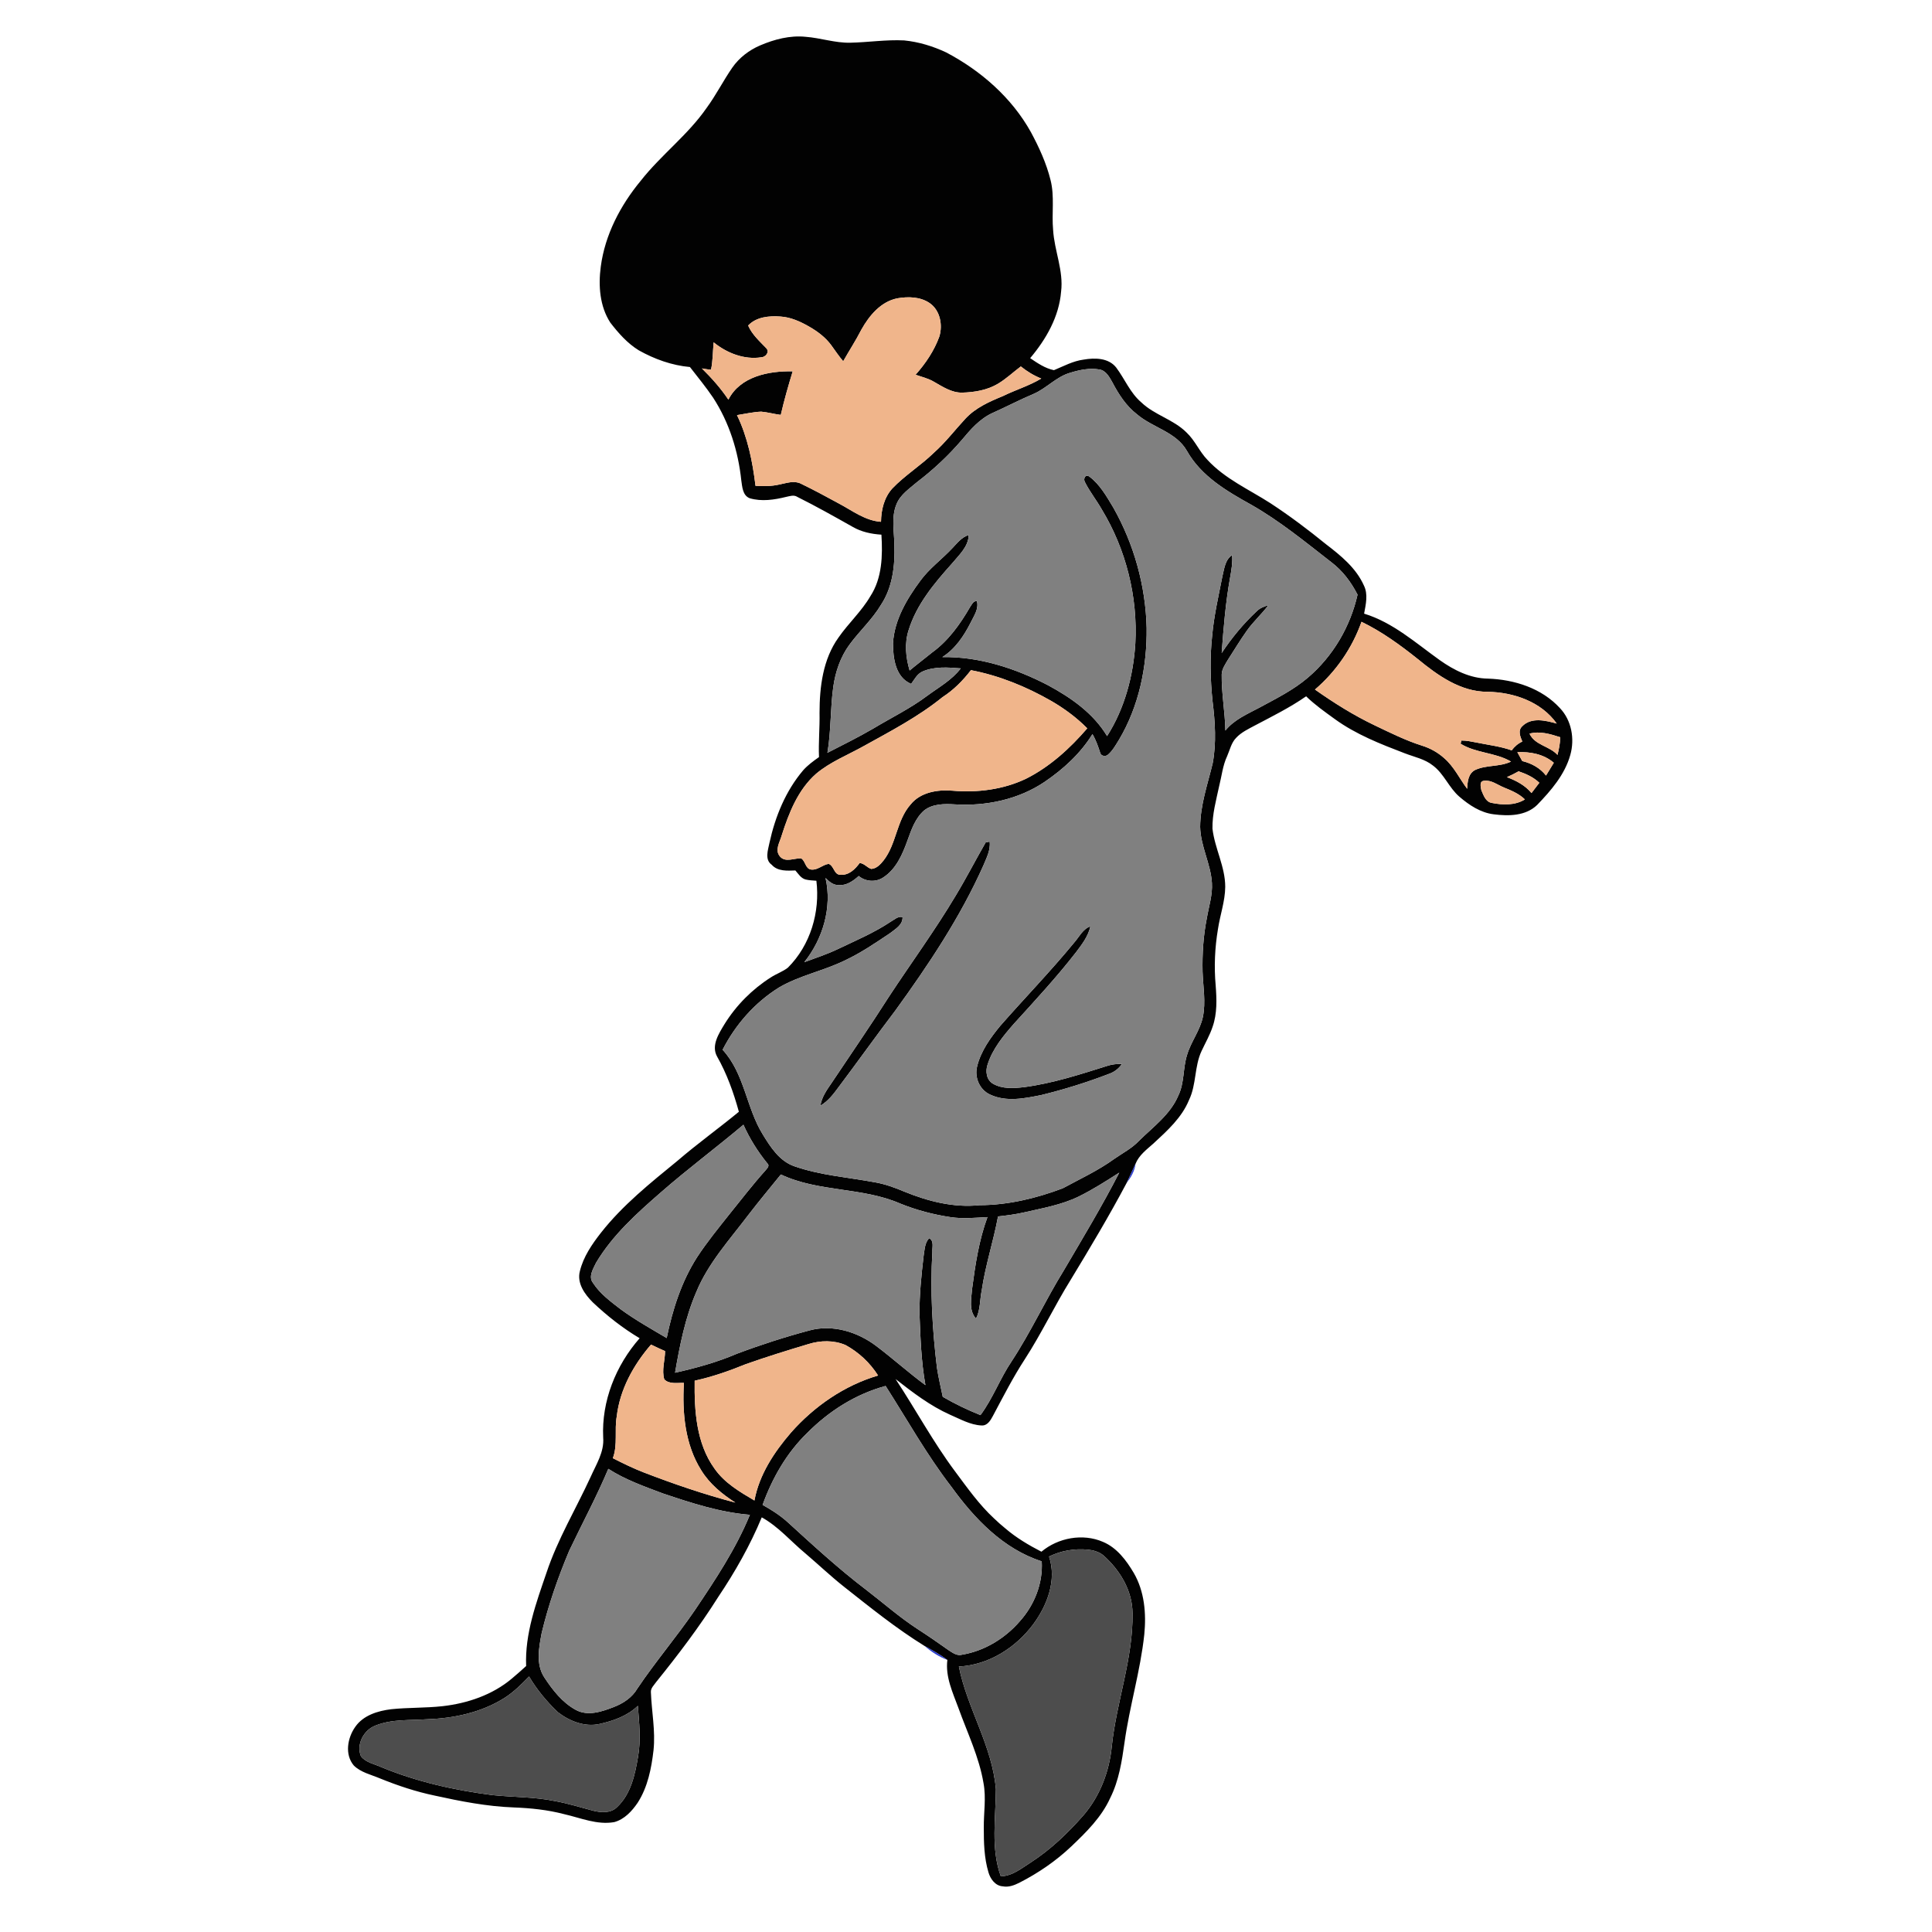 <?xml version="1.0" encoding="UTF-8" ?>
<!DOCTYPE svg PUBLIC "-//W3C//DTD SVG 1.1//EN" "http://www.w3.org/Graphics/SVG/1.1/DTD/svg11.dtd">
<svg width="1000pt" height="1000pt" viewBox="0 0 1000 1000" version="1.1" xmlns="http://www.w3.org/2000/svg">
    <g id="#020202ff">
        <path fill="#020202" opacity="1.00"
            d=" M 393.43 23.51 C 400.82 20.35 408.90 18.22 416.99 19.05 C 424.74 19.63 432.23 22.28 440.06 22.11 C 449.39 21.92 458.68 20.44 468.02 20.92 C 475.56 21.67 482.93 23.93 489.78 27.15 C 507.72 36.61 523.67 50.55 533.60 68.40 C 537.83 76.27 541.61 84.49 543.76 93.20 C 545.93 101.66 544.29 110.45 545.09 119.04 C 545.73 129.79 550.57 140.06 549.22 150.96 C 548.16 163.93 541.46 175.61 533.21 185.38 C 536.99 187.95 540.99 190.68 545.52 191.60 C 550.55 189.53 555.42 186.83 560.90 186.13 C 566.67 185.12 573.76 185.20 577.73 190.22 C 582.17 196.13 584.95 203.33 590.70 208.23 C 597.56 214.85 607.41 217.09 614.14 223.86 C 618.53 227.96 620.79 233.72 624.96 238.01 C 634.03 247.86 646.51 253.34 657.60 260.48 C 667.57 267.00 677.10 274.19 686.34 281.70 C 694.02 287.58 701.89 293.97 705.94 303.03 C 708.23 307.61 706.93 312.85 706.06 317.62 C 720.99 322.17 732.80 332.83 745.26 341.72 C 752.56 346.89 761.00 351.15 770.14 351.25 C 783.81 351.70 797.99 356.21 807.43 366.53 C 813.47 372.88 815.14 382.46 812.79 390.75 C 809.94 400.97 802.80 409.18 795.60 416.66 C 789.68 422.40 780.79 422.47 773.12 421.48 C 766.36 420.65 760.49 416.76 755.43 412.42 C 749.99 407.78 747.48 400.59 741.73 396.27 C 737.49 392.86 732.04 391.82 727.09 389.90 C 714.55 385.10 701.85 380.14 690.91 372.20 C 685.79 368.49 680.59 364.83 676.04 360.41 C 667.69 366.22 658.55 370.75 649.58 375.48 C 646.15 377.33 642.49 379.01 639.81 381.92 C 637.29 384.49 636.59 388.16 635.17 391.36 C 632.86 396.27 632.35 401.74 631.02 406.95 C 629.48 414.18 627.42 421.45 627.57 428.90 C 628.75 439.16 634.18 448.57 634.18 459.04 C 634.11 466.47 631.51 473.56 630.42 480.86 C 628.79 490.49 628.36 500.34 629.23 510.07 C 629.78 517.20 630.05 524.61 627.64 531.46 C 626.19 535.83 623.87 539.81 621.94 543.97 C 618.16 552.00 619.31 561.37 615.43 569.37 C 611.67 578.56 604.11 585.30 596.99 591.90 C 593.53 594.98 589.57 597.88 587.77 602.32 C 586.16 605.65 584.74 609.08 583.09 612.39 C 574.08 629.39 564.20 645.90 554.23 662.35 C 545.86 675.79 539.11 690.17 530.49 703.46 C 524.32 712.93 519.20 723.01 513.88 732.97 C 512.66 735.26 511.02 738.04 508.01 737.82 C 502.19 737.53 496.98 734.50 491.73 732.25 C 481.40 727.63 472.40 720.71 463.54 713.79 C 473.98 729.60 482.97 746.36 494.32 761.57 C 500.64 770.04 506.77 778.78 514.58 785.99 C 516.45 787.79 518.40 789.52 520.43 791.16 C 526.06 795.98 532.46 799.77 539.04 803.16 C 547.66 795.93 560.48 793.54 570.90 798.07 C 578.11 801.10 582.98 807.63 586.84 814.16 C 592.40 823.72 593.36 835.21 592.28 846.02 C 590.27 864.89 584.64 883.14 582.05 901.92 C 580.67 911.71 579.13 921.71 574.64 930.64 C 570.17 940.53 562.32 948.26 554.58 955.63 C 546.58 963.23 537.39 969.51 527.57 974.52 C 524.94 975.84 522.00 976.95 519.02 976.36 C 515.15 976.11 512.60 972.52 511.62 969.10 C 509.38 961.62 509.19 953.71 509.21 945.97 C 509.13 938.31 510.50 930.59 509.07 922.99 C 506.80 909.39 500.69 896.88 496.06 884.00 C 493.13 876.04 489.25 867.90 490.36 859.18 C 486.64 856.39 482.57 854.14 478.51 851.92 C 463.79 842.83 450.33 831.92 436.77 821.23 C 429.93 815.80 423.60 809.79 416.96 804.13 C 409.40 797.88 402.97 790.18 394.28 785.38 C 388.26 799.89 380.48 813.59 371.73 826.62 C 362.04 842.00 351.04 856.48 339.63 870.62 C 338.54 872.22 336.76 873.74 336.90 875.85 C 337.27 885.88 339.33 895.88 338.26 905.94 C 337.17 915.34 335.26 925.00 330.07 933.08 C 327.11 937.44 323.20 941.69 317.95 943.12 C 309.04 944.70 300.51 940.92 291.99 939.00 C 283.48 936.76 274.69 935.86 265.92 935.53 C 252.09 935.02 238.45 932.36 224.97 929.39 C 215.26 927.36 205.83 924.23 196.65 920.49 C 192.05 918.54 186.79 917.43 183.13 913.82 C 178.33 908.15 179.84 899.54 183.85 893.86 C 188.00 887.83 195.53 885.55 202.46 884.69 C 211.29 883.77 220.19 884.09 229.02 883.12 C 241.93 881.67 254.89 877.29 264.93 868.83 C 267.46 866.74 269.89 864.53 272.33 862.33 C 271.63 845.60 277.54 829.61 282.87 814.02 C 288.61 796.75 298.05 781.09 305.63 764.63 C 308.53 758.05 312.83 751.55 312.21 744.05 C 311.30 725.24 318.75 706.70 331.08 692.67 C 322.32 687.45 314.26 681.11 306.86 674.12 C 302.67 669.93 298.49 664.19 300.15 657.92 C 301.96 650.49 306.39 644.04 311.03 638.10 C 322.31 623.74 336.66 612.29 350.71 600.79 C 360.98 591.96 371.99 584.05 382.44 575.45 C 379.71 565.53 376.23 555.76 371.13 546.79 C 368.01 541.12 372.12 534.90 375.04 530.04 C 381.08 520.33 389.33 512.02 398.98 505.90 C 401.82 504.04 405.13 502.95 407.82 500.85 C 419.48 489.22 424.55 472.08 422.56 455.87 C 420.68 455.72 418.78 455.67 416.96 455.22 C 414.56 454.58 413.22 452.30 411.69 450.55 C 407.48 450.69 402.52 451.09 399.43 447.59 C 395.66 444.90 397.56 439.93 398.28 436.21 C 401.25 422.64 406.65 409.40 415.70 398.72 C 418.08 396.04 420.99 393.92 423.91 391.87 C 423.59 384.23 424.35 376.61 424.19 368.98 C 424.20 355.51 425.94 341.23 434.00 330.00 C 439.14 322.58 445.94 316.44 450.50 308.60 C 456.61 299.23 456.90 287.53 456.22 276.74 C 451.04 276.41 445.86 275.33 441.34 272.70 C 431.88 267.37 422.41 262.03 412.69 257.19 C 410.91 256.01 408.82 256.81 406.94 257.18 C 400.82 258.70 394.22 259.71 388.06 257.89 C 384.34 256.46 384.19 251.91 383.68 248.57 C 382.10 233.48 377.41 218.61 369.12 205.85 C 365.40 200.35 361.18 195.21 357.11 189.97 C 347.75 189.13 338.77 185.89 330.62 181.32 C 324.73 177.70 320.08 172.41 315.90 166.99 C 310.39 158.50 309.66 147.81 310.96 138.02 C 313.13 121.51 321.13 106.28 331.65 93.56 C 342.14 80.20 356.04 69.88 365.75 55.85 C 370.63 49.21 374.34 41.80 379.02 35.02 C 382.59 29.89 387.70 25.96 393.43 23.51 M 464.57 154.39 C 455.93 156.06 449.88 163.39 445.81 170.69 C 442.96 176.28 439.51 181.52 436.44 186.99 C 434.22 184.36 432.29 181.51 430.28 178.72 C 427.33 174.68 423.26 171.61 418.96 169.14 C 414.34 166.47 409.33 164.17 403.94 163.84 C 398.12 163.42 391.47 163.99 387.24 168.50 C 389.31 173.23 393.18 176.64 396.66 180.27 C 398.46 182.22 396.29 184.84 394.06 184.93 C 385.20 186.31 376.18 182.74 369.38 177.19 C 368.93 181.90 369.01 186.70 368.02 191.35 C 366.42 191.26 364.86 190.94 363.29 190.69 C 368.34 195.66 373.07 200.97 377.01 206.86 C 383.11 194.80 398.00 191.92 410.30 192.20 C 408.02 199.66 405.88 207.15 404.13 214.75 C 400.73 214.32 397.41 213.38 394.00 213.07 C 389.78 213.24 385.64 214.23 381.47 214.87 C 387.01 226.33 389.53 238.91 391.05 251.46 C 395.19 251.68 399.40 251.73 403.48 250.76 C 407.09 250.05 410.99 248.58 414.54 250.34 C 421.23 253.59 427.79 257.11 434.31 260.68 C 441.28 264.37 447.85 269.53 456.01 270.08 C 456.08 263.94 457.62 257.51 461.84 252.85 C 468.39 245.99 476.57 240.98 483.35 234.36 C 489.38 229.01 494.26 222.56 499.73 216.67 C 504.96 211.04 512.12 207.87 519.11 205.01 C 525.64 201.79 532.68 199.70 538.95 195.94 C 535.11 194.40 531.58 192.25 528.37 189.67 C 524.44 192.63 520.84 196.05 516.61 198.59 C 511.03 201.95 504.41 203.05 498.00 203.22 C 492.54 203.32 487.89 200.15 483.34 197.57 C 480.42 195.82 477.07 195.10 473.90 193.96 C 479.06 188.17 483.51 181.57 486.18 174.26 C 488.05 168.23 486.62 160.61 481.17 156.87 C 476.37 153.59 470.12 153.44 464.57 154.39 M 553.99 192.93 C 546.76 194.95 541.73 200.99 534.93 203.91 C 527.72 206.94 520.82 210.60 513.68 213.78 C 507.08 216.79 502.31 222.36 497.76 227.80 C 490.84 235.88 483.01 243.18 474.55 249.63 C 470.65 252.99 465.99 256.03 464.02 261.00 C 461.25 267.68 462.84 275.03 462.93 282.01 C 463.30 292.64 462.03 303.95 456.02 313.02 C 451.51 320.61 444.89 326.58 439.70 333.66 C 434.99 340.04 432.39 347.76 431.30 355.56 C 429.73 366.87 430.20 378.36 428.28 389.65 C 436.25 385.57 444.27 381.59 452.01 377.09 C 461.36 371.46 471.25 366.67 480.00 360.09 C 485.99 355.67 492.69 352.00 497.28 345.96 C 490.71 345.44 483.74 344.86 477.55 347.55 C 474.73 348.76 473.33 351.66 471.61 353.99 C 463.48 350.59 462.21 340.68 462.21 332.94 C 462.92 320.85 469.40 309.97 476.46 300.46 C 481.11 294.14 487.52 289.51 492.85 283.82 C 495.41 281.18 497.73 278.01 501.42 276.91 C 501.23 283.07 496.33 287.30 492.71 291.72 C 483.58 301.92 474.45 312.78 470.33 326.08 C 468.09 332.90 468.81 340.27 470.82 347.05 C 474.65 343.84 478.66 340.84 482.53 337.68 C 490.88 331.63 496.98 323.05 502.09 314.22 C 503.00 312.94 503.74 310.93 505.65 311.13 C 506.74 315.19 504.06 318.84 502.38 322.32 C 498.88 329.22 494.42 335.88 487.76 340.10 C 506.86 339.80 525.57 345.92 542.38 354.64 C 554.29 361.06 565.94 369.17 573.02 381.00 C 582.10 366.77 586.60 349.84 587.64 333.07 C 588.96 308.90 582.84 284.37 570.28 263.68 C 567.54 258.86 564.04 254.50 561.56 249.55 C 560.57 247.87 561.71 245.23 563.85 246.67 C 569.33 250.76 572.76 256.95 576.24 262.71 C 586.97 281.66 592.99 303.26 593.50 325.04 C 593.74 345.13 589.50 365.66 579.11 383.04 C 577.47 385.67 575.94 388.49 573.57 390.55 C 572.36 391.74 569.96 391.45 569.48 389.71 C 568.40 386.37 567.26 383.03 565.45 379.99 C 559.24 390.03 550.37 398.13 540.66 404.72 C 527.09 413.86 510.27 417.37 494.08 416.34 C 488.77 416.03 482.83 416.02 478.41 419.42 C 473.81 423.38 471.76 429.34 469.76 434.88 C 467.16 442.12 463.87 449.85 457.15 454.18 C 453.28 456.76 448.01 456.39 444.47 453.41 C 441.60 456.03 438.08 458.48 433.97 458.12 C 431.22 458.16 429.11 456.27 427.30 454.44 C 430.78 469.65 425.92 485.99 416.29 498.02 C 422.03 495.91 427.85 493.99 433.39 491.38 C 442.74 486.89 452.38 482.86 461.04 477.07 C 462.95 476.00 464.77 474.12 467.16 474.68 C 467.34 478.63 463.58 480.76 460.88 482.88 C 453.21 488.03 445.54 493.29 437.13 497.19 C 426.12 502.58 413.80 504.90 403.18 511.15 C 390.72 518.90 380.67 530.33 374.02 543.36 C 385.38 555.65 386.23 573.36 394.82 587.20 C 398.88 593.85 403.50 601.06 411.28 603.70 C 424.74 608.38 439.08 609.39 453.00 611.98 C 458.23 612.91 463.24 614.74 468.11 616.80 C 480.37 621.80 493.66 625.20 506.99 623.80 C 521.77 623.75 536.33 620.26 550.08 615.06 C 559.11 610.17 568.51 605.83 576.85 599.77 C 581.15 596.78 585.90 594.36 589.52 590.50 C 596.89 583.23 605.82 576.82 609.94 566.97 C 613.09 560.43 612.25 552.93 614.39 546.12 C 616.39 539.24 621.11 533.47 622.60 526.41 C 624.20 518.65 622.71 510.75 622.45 502.95 C 622.24 493.64 622.84 484.30 624.67 475.17 C 625.69 469.16 627.67 463.21 627.29 457.05 C 626.69 447.09 621.40 438.03 621.20 428.01 C 621.26 416.73 625.05 405.99 627.67 395.15 C 629.67 384.52 628.93 373.57 627.61 362.90 C 626.43 351.62 626.19 340.22 627.42 328.94 C 628.35 318.64 630.71 308.56 632.68 298.44 C 633.67 294.49 634.03 289.77 637.74 287.31 C 638.06 291.29 637.36 295.23 636.66 299.14 C 634.37 311.98 633.29 325.01 632.34 338.01 C 637.53 330.14 643.59 322.83 650.47 316.38 C 652.11 314.73 654.31 313.90 656.51 313.26 C 653.04 317.88 648.69 321.75 645.35 326.48 C 641.87 331.37 638.79 336.52 635.53 341.56 C 634.16 343.90 632.45 346.27 632.35 349.08 C 632.21 358.80 634.08 368.42 634.25 378.13 C 638.85 372.38 645.79 369.54 652.10 366.14 C 660.63 361.53 669.43 357.15 676.87 350.83 C 689.87 339.81 698.93 324.39 702.66 307.80 C 699.35 301.29 694.87 295.34 689.00 290.93 C 675.62 280.53 662.45 269.69 647.67 261.28 C 635.01 254.25 621.76 246.49 614.41 233.48 C 608.80 223.54 596.70 221.45 588.51 214.45 C 582.97 210.18 579.09 204.22 575.87 198.10 C 574.28 195.27 572.53 191.78 568.98 191.23 C 563.94 190.38 558.80 191.45 553.99 192.93 M 704.71 321.84 C 699.93 335.39 691.53 347.57 680.63 356.91 C 690.47 363.86 700.72 370.28 711.60 375.47 C 719.61 379.29 727.59 383.28 736.07 385.96 C 740.28 387.27 744.22 389.46 747.51 392.42 C 752.60 396.79 755.44 403.01 759.41 408.29 C 759.56 404.70 759.93 400.32 763.59 398.51 C 769.41 395.83 776.27 397.02 782.10 394.19 C 774.02 389.44 763.96 389.90 756.00 384.95 C 756.10 384.54 756.31 383.71 756.41 383.30 C 759.02 383.26 761.59 383.83 764.15 384.32 C 770.27 385.59 776.53 386.28 782.45 388.38 C 783.89 386.43 785.73 384.83 787.95 383.82 C 786.90 381.33 785.52 378.12 787.90 375.92 C 792.61 371.08 800.03 372.92 805.77 374.52 C 797.71 363.17 783.38 358.28 769.92 358.07 C 756.01 358.09 744.19 349.61 733.89 341.16 C 724.76 333.87 715.25 326.95 704.71 321.84 M 502.55 346.88 C 498.40 352.26 493.59 357.15 487.85 360.83 C 475.36 370.97 461.04 378.42 447.03 386.19 C 438.77 390.81 429.76 394.33 422.45 400.47 C 413.04 408.73 408.32 420.78 404.61 432.42 C 403.65 435.92 400.84 440.00 403.73 443.34 C 406.50 446.56 411.10 444.14 414.64 444.27 C 416.99 445.65 416.83 449.83 419.95 450.09 C 423.29 450.44 425.75 447.56 428.91 447.14 C 431.73 448.12 431.65 452.84 435.00 452.78 C 439.38 453.12 442.57 449.94 444.95 446.72 C 447.33 446.81 448.78 449.11 450.97 449.75 C 453.73 449.59 455.74 447.38 457.35 445.35 C 464.07 436.72 464.00 424.66 471.33 416.38 C 476.46 410.02 485.32 408.61 493.02 409.26 C 505.93 410.37 519.29 408.69 531.05 403.08 C 543.40 396.88 553.79 387.39 562.75 376.99 C 557.27 371.43 550.94 366.77 544.20 362.85 C 531.26 355.43 517.23 349.68 502.55 346.88 M 791.67 379.73 C 794.49 385.79 801.95 386.08 806.16 390.74 C 806.90 387.74 807.55 384.69 807.56 381.59 C 802.47 379.94 797.01 378.28 791.67 379.73 M 785.37 389.34 C 786.23 390.85 787.10 392.39 787.93 393.93 C 792.71 395.08 797.16 397.50 800.21 401.43 C 801.59 399.24 802.93 397.04 804.25 394.81 C 799.04 390.33 792.06 389.01 785.37 389.34 M 779.97 402.25 C 784.75 404.04 789.40 406.47 792.70 410.48 C 794.05 408.71 795.41 406.95 796.75 405.16 C 793.74 402.26 789.91 400.56 786.02 399.23 C 784.06 400.35 782.03 401.35 779.97 402.25 M 766.73 408.96 C 767.82 411.50 768.92 415.02 772.07 415.57 C 777.78 416.73 784.13 416.94 789.28 413.79 C 786.27 410.82 782.35 409.21 778.51 407.64 C 775.12 406.28 771.90 403.59 768.06 404.15 C 765.61 404.40 766.43 407.31 766.73 408.96 M 342.08 617.15 C 329.61 628.00 317.03 639.31 308.50 653.64 C 307.04 656.76 304.39 660.81 306.95 664.05 C 310.58 669.69 316.09 673.69 321.32 677.73 C 328.87 683.25 337.05 687.82 345.08 692.57 C 348.09 677.93 352.70 663.39 360.81 650.73 C 365.88 642.97 371.76 635.78 377.51 628.53 C 383.62 620.97 389.54 613.24 396.03 606.00 C 396.95 604.85 398.72 603.39 397.06 602.02 C 392.14 595.95 388.00 589.29 384.80 582.16 C 370.73 594.03 355.94 605.02 342.08 617.15 M 558.34 619.32 C 549.41 623.68 539.52 625.35 529.92 627.57 C 525.52 628.56 521.05 629.14 516.58 629.63 C 514.19 642.50 510.02 654.98 508.13 667.96 C 507.12 672.81 507.49 678.01 505.18 682.51 C 501.30 678.21 502.78 672.16 503.17 666.98 C 504.82 654.47 506.72 641.86 511.11 629.97 C 504.73 630.31 498.30 630.96 491.95 629.98 C 483.07 628.66 474.32 626.35 465.99 622.98 C 446.32 614.39 423.65 617.11 404.17 607.91 C 398.46 614.94 392.68 621.91 387.16 629.09 C 377.58 641.76 366.59 653.76 360.45 668.62 C 354.68 681.96 351.86 696.27 349.41 710.52 C 360.34 708.08 371.17 705.09 381.48 700.67 C 393.76 696.05 406.29 692.02 418.96 688.63 C 430.94 685.37 443.79 689.33 453.48 696.64 C 462.16 703.18 470.24 710.49 479.00 716.94 C 476.81 704.75 476.40 692.34 475.93 680.00 C 475.87 669.97 476.91 659.96 478.07 650.01 C 478.60 646.90 478.60 643.34 480.91 640.90 C 483.62 642.29 482.42 645.64 482.59 648.08 C 481.40 668.08 482.58 688.12 484.97 707.98 C 485.73 713.03 486.95 717.99 487.97 722.99 C 494.23 726.63 500.77 729.78 507.49 732.46 C 513.92 723.82 517.60 713.53 523.61 704.62 C 533.55 689.50 541.09 673.00 550.59 657.62 C 560.43 640.88 570.45 624.24 579.33 606.96 C 572.49 611.33 565.63 615.72 558.34 619.32 M 418.43 695.69 C 407.56 698.95 396.71 702.31 386.01 706.09 C 377.42 709.60 368.64 712.66 359.56 714.65 C 359.35 730.18 360.40 747.09 369.82 760.13 C 374.95 767.55 382.88 772.17 390.49 776.66 C 392.96 763.28 400.72 751.59 409.45 741.46 C 421.46 727.88 437.02 717.11 454.49 711.96 C 450.32 705.38 444.50 699.94 437.67 696.21 C 431.61 693.59 424.66 693.75 418.43 695.69 M 319.22 733.15 C 317.96 740.32 319.81 747.80 317.21 754.76 C 322.42 757.41 327.67 759.98 333.12 762.10 C 348.68 768.09 364.48 773.50 380.62 777.74 C 373.74 773.36 367.27 768.04 362.96 761.01 C 354.54 747.67 353.07 731.19 353.99 715.79 C 350.65 715.66 346.41 716.63 343.83 713.94 C 342.40 709.19 344.20 704.17 344.25 699.33 C 341.79 698.27 339.37 697.14 336.97 695.96 C 327.88 706.47 320.85 719.18 319.22 733.15 M 417.78 741.74 C 407.15 752.03 399.71 765.10 394.72 778.93 C 399.23 781.43 403.59 784.21 407.45 787.65 C 420.71 799.73 433.92 811.93 448.22 822.80 C 457.08 829.60 465.48 837.03 474.86 843.14 C 480.33 846.66 485.68 850.36 490.99 854.13 C 493.03 855.43 495.26 857.17 497.85 856.49 C 509.58 854.55 520.27 848.00 527.98 839.03 C 535.46 830.64 539.88 819.45 539.20 808.14 C 519.31 801.77 504.36 786.04 492.44 769.55 C 479.71 753.08 469.58 734.86 458.39 717.37 C 442.90 721.56 429.01 730.39 417.78 741.74 M 314.87 760.27 C 308.79 774.71 301.36 788.52 294.63 802.65 C 288.82 816.46 283.86 830.69 280.37 845.27 C 278.96 852.78 277.26 861.39 281.74 868.23 C 286.02 874.75 291.07 881.26 298.05 885.04 C 304.26 888.43 311.52 885.96 317.62 883.58 C 322.57 881.70 327.23 878.61 329.93 873.94 C 339.26 860.07 350.15 847.33 359.59 833.53 C 370.23 817.74 380.86 801.75 388.14 784.06 C 372.64 782.82 357.74 777.92 343.09 773.00 C 333.44 769.35 323.57 765.90 314.87 760.27 M 542.99 805.67 C 547.06 817.85 542.08 830.88 534.79 840.74 C 525.74 852.88 511.68 861.84 496.31 862.59 C 500.65 884.36 513.61 903.72 515.47 926.06 C 515.41 941.08 512.76 956.66 518.01 971.17 C 524.13 971.01 528.90 966.89 533.83 963.79 C 543.97 957.18 552.78 948.73 560.74 939.66 C 569.35 929.69 574.21 916.89 575.46 903.85 C 577.90 880.73 586.53 858.44 586.19 835.02 C 586.14 823.25 579.62 812.59 571.02 804.99 C 568.76 803.19 565.89 802.36 563.06 802.09 C 556.20 801.45 549.18 802.60 542.99 805.67 M 260.98 878.94 C 249.09 886.38 234.97 889.43 221.08 889.88 C 212.13 890.52 202.75 889.75 194.27 893.18 C 188.27 895.46 184.27 902.96 186.83 909.05 C 189.35 912.28 193.77 913.03 197.35 914.65 C 215.72 922.27 235.30 926.63 254.99 929.15 C 265.70 930.25 276.55 930.04 287.13 932.21 C 293.88 933.43 300.44 935.47 307.06 937.23 C 311.14 938.24 316.13 938.61 319.36 935.37 C 326.56 928.66 328.71 918.52 330.26 909.20 C 331.80 900.49 330.82 891.66 330.15 882.93 C 324.77 888.16 317.46 890.74 310.27 892.33 C 302.63 894.01 294.78 890.87 288.78 886.25 C 283.02 880.78 277.88 874.59 273.85 867.74 C 269.88 871.82 265.82 875.89 260.98 878.94 Z" />
        <path fill="#020202" opacity="1.00"
            d=" M 510.20 436.01 C 510.71 435.91 511.73 435.72 512.24 435.62 C 512.81 440.01 510.60 444.04 508.99 447.98 C 496.98 474.88 480.51 499.50 463.26 523.28 C 453.45 536.18 444.05 549.38 434.32 562.33 C 431.57 566.07 428.74 569.91 424.64 572.27 C 425.32 567.80 428.00 564.10 430.49 560.46 C 440.35 545.66 450.48 531.03 460.03 516.02 C 471.51 498.52 483.92 481.62 494.64 463.63 C 500.11 454.59 504.94 445.16 510.20 436.01 Z" />
        <path fill="#020202" opacity="1.00"
            d=" M 555.95 487.94 C 558.58 484.95 560.42 480.89 564.39 479.44 C 563.29 484.59 560.01 488.83 556.90 492.94 C 546.90 505.81 535.82 517.77 524.87 529.82 C 519.34 536.11 513.79 542.83 511.20 550.93 C 509.96 554.39 510.54 558.97 513.99 560.94 C 518.83 563.75 524.74 563.30 530.09 562.70 C 544.92 560.74 559.20 556.08 573.42 551.60 C 575.76 550.84 578.24 550.66 580.70 550.69 C 579.09 553.16 576.68 554.93 573.90 555.88 C 562.55 560.24 550.89 563.87 539.07 566.77 C 530.39 568.53 520.79 570.51 512.43 566.53 C 507.05 564.08 504.32 557.69 505.74 552.04 C 507.67 544.02 512.65 537.14 517.82 530.87 C 530.44 516.49 543.80 502.73 555.95 487.94 Z" />
    </g>
    <g id="#f0b58bff">
        <path fill="#f0b58b" opacity="1.00"
            d=" M 464.57 154.39 C 470.12 153.44 476.37 153.59 481.17 156.87 C 486.62 160.61 488.05 168.23 486.18 174.26 C 483.51 181.57 479.06 188.17 473.90 193.96 C 477.07 195.10 480.42 195.82 483.34 197.57 C 487.89 200.15 492.54 203.32 498.00 203.22 C 504.41 203.05 511.03 201.95 516.61 198.59 C 520.84 196.05 524.44 192.63 528.37 189.67 C 531.58 192.25 535.11 194.40 538.95 195.94 C 532.68 199.70 525.64 201.79 519.11 205.01 C 512.12 207.87 504.96 211.04 499.73 216.67 C 494.26 222.56 489.38 229.01 483.35 234.36 C 476.57 240.98 468.39 245.99 461.84 252.85 C 457.62 257.51 456.08 263.94 456.01 270.08 C 447.85 269.53 441.28 264.37 434.31 260.68 C 427.79 257.11 421.23 253.59 414.54 250.34 C 410.99 248.58 407.09 250.05 403.48 250.76 C 399.40 251.73 395.19 251.68 391.05 251.46 C 389.53 238.91 387.01 226.33 381.47 214.87 C 385.64 214.23 389.78 213.24 394.00 213.07 C 397.41 213.38 400.73 214.32 404.13 214.75 C 405.88 207.15 408.02 199.66 410.30 192.20 C 398.00 191.92 383.11 194.80 377.01 206.86 C 373.07 200.97 368.34 195.66 363.29 190.69 C 364.86 190.94 366.42 191.26 368.02 191.35 C 369.01 186.70 368.93 181.90 369.38 177.19 C 376.18 182.74 385.20 186.31 394.06 184.93 C 396.29 184.84 398.46 182.22 396.66 180.27 C 393.18 176.64 389.31 173.23 387.24 168.50 C 391.47 163.99 398.12 163.42 403.94 163.84 C 409.33 164.17 414.34 166.47 418.96 169.14 C 423.26 171.61 427.33 174.68 430.28 178.72 C 432.29 181.51 434.22 184.36 436.44 186.99 C 439.51 181.52 442.96 176.28 445.81 170.69 C 449.88 163.39 455.93 156.06 464.57 154.39 Z" />
        <path fill="#f0b58b" opacity="1.00"
            d=" M 704.71 321.84 C 715.25 326.95 724.76 333.87 733.89 341.16 C 744.19 349.61 756.01 358.09 769.92 358.07 C 783.38 358.28 797.71 363.17 805.77 374.52 C 800.03 372.92 792.61 371.08 787.90 375.92 C 785.52 378.12 786.90 381.33 787.95 383.82 C 785.73 384.83 783.89 386.43 782.45 388.38 C 776.53 386.28 770.27 385.59 764.15 384.32 C 761.59 383.83 759.02 383.26 756.41 383.30 C 756.31 383.71 756.10 384.54 756.00 384.95 C 763.96 389.90 774.02 389.44 782.10 394.19 C 776.27 397.02 769.41 395.83 763.59 398.51 C 759.93 400.32 759.56 404.70 759.41 408.29 C 755.44 403.01 752.60 396.79 747.51 392.42 C 744.22 389.46 740.28 387.27 736.07 385.96 C 727.59 383.28 719.61 379.29 711.60 375.47 C 700.72 370.28 690.47 363.86 680.63 356.91 C 691.53 347.57 699.93 335.39 704.71 321.84 Z" />
        <path fill="#f0b58b" opacity="1.00"
            d=" M 502.55 346.88 C 517.23 349.68 531.26 355.43 544.20 362.85 C 550.94 366.77 557.27 371.43 562.75 376.99 C 553.79 387.39 543.40 396.88 531.05 403.08 C 519.29 408.69 505.93 410.37 493.02 409.26 C 485.32 408.61 476.46 410.02 471.33 416.38 C 464.00 424.66 464.07 436.72 457.35 445.35 C 455.74 447.38 453.73 449.59 450.97 449.75 C 448.78 449.11 447.33 446.81 444.95 446.72 C 442.57 449.94 439.38 453.12 435.00 452.78 C 431.65 452.84 431.73 448.12 428.91 447.14 C 425.75 447.56 423.29 450.44 419.95 450.09 C 416.83 449.83 416.99 445.65 414.64 444.27 C 411.10 444.14 406.50 446.56 403.73 443.34 C 400.84 440.00 403.65 435.92 404.61 432.42 C 408.32 420.78 413.04 408.73 422.45 400.47 C 429.76 394.33 438.77 390.81 447.03 386.19 C 461.04 378.42 475.36 370.97 487.85 360.83 C 493.59 357.15 498.40 352.26 502.55 346.88 Z" />
        <path fill="#f0b58b" opacity="1.00"
            d=" M 791.67 379.73 C 797.01 378.28 802.47 379.94 807.56 381.59 C 807.55 384.69 806.90 387.74 806.16 390.74 C 801.95 386.08 794.49 385.79 791.67 379.73 Z" />
        <path fill="#f0b58b" opacity="1.00"
            d=" M 785.37 389.34 C 792.06 389.01 799.04 390.33 804.25 394.81 C 802.93 397.04 801.59 399.24 800.21 401.43 C 797.16 397.50 792.71 395.08 787.93 393.93 C 787.10 392.39 786.23 390.85 785.37 389.34 Z" />
        <path fill="#f0b58b" opacity="1.00"
            d=" M 779.97 402.25 C 782.03 401.35 784.06 400.35 786.02 399.23 C 789.91 400.56 793.74 402.26 796.75 405.16 C 795.41 406.95 794.05 408.71 792.70 410.48 C 789.40 406.47 784.75 404.04 779.97 402.25 Z" />
        <path fill="#f0b58b" opacity="1.00"
            d=" M 766.73 408.96 C 766.43 407.31 765.61 404.40 768.06 404.15 C 771.90 403.59 775.12 406.28 778.51 407.64 C 782.35 409.21 786.27 410.82 789.28 413.79 C 784.13 416.94 777.78 416.73 772.07 415.57 C 768.92 415.02 767.82 411.50 766.73 408.96 Z" />
        <path fill="#f0b58b" opacity="1.00"
            d=" M 418.43 695.69 C 424.66 693.75 431.61 693.59 437.67 696.21 C 444.50 699.94 450.32 705.38 454.49 711.96 C 437.02 717.11 421.46 727.88 409.45 741.46 C 400.72 751.59 392.96 763.28 390.49 776.66 C 382.88 772.17 374.95 767.55 369.82 760.13 C 360.40 747.09 359.35 730.18 359.56 714.65 C 368.64 712.66 377.42 709.60 386.01 706.09 C 396.71 702.31 407.56 698.95 418.43 695.69 Z" />
        <path fill="#f0b58b" opacity="1.00"
            d=" M 319.22 733.15 C 320.85 719.18 327.88 706.47 336.97 695.96 C 339.37 697.14 341.79 698.27 344.25 699.33 C 344.20 704.17 342.40 709.19 343.83 713.94 C 346.41 716.63 350.65 715.66 353.99 715.79 C 353.07 731.19 354.54 747.67 362.96 761.01 C 367.27 768.04 373.74 773.36 380.62 777.74 C 364.48 773.50 348.68 768.09 333.12 762.10 C 327.67 759.98 322.42 757.41 317.21 754.76 C 319.81 747.80 317.96 740.32 319.22 733.15 Z" />
    </g>
    <g id="#f11b27ff">
        <path fill="grey" opacity="1.00"
            d=" M 553.99 192.93 C 558.80 191.45 563.94 190.38 568.98 191.23 C 572.53 191.78 574.28 195.27 575.87 198.10 C 579.09 204.22 582.97 210.18 588.51 214.45 C 596.70 221.45 608.80 223.54 614.41 233.48 C 621.76 246.49 635.01 254.25 647.67 261.28 C 662.45 269.69 675.62 280.53 689.00 290.93 C 694.87 295.34 699.35 301.29 702.66 307.80 C 698.93 324.39 689.87 339.81 676.87 350.83 C 669.43 357.15 660.63 361.53 652.10 366.14 C 645.79 369.54 638.85 372.38 634.25 378.13 C 634.08 368.42 632.21 358.80 632.35 349.08 C 632.45 346.27 634.16 343.90 635.53 341.56 C 638.79 336.52 641.87 331.37 645.35 326.48 C 648.69 321.75 653.04 317.88 656.51 313.26 C 654.31 313.90 652.11 314.73 650.47 316.38 C 643.59 322.83 637.53 330.14 632.34 338.01 C 633.29 325.01 634.37 311.98 636.66 299.14 C 637.36 295.23 638.06 291.29 637.74 287.31 C 634.03 289.77 633.67 294.49 632.68 298.44 C 630.71 308.56 628.35 318.64 627.42 328.94 C 626.19 340.22 626.43 351.62 627.61 362.90 C 628.93 373.57 629.67 384.52 627.67 395.15 C 625.05 405.99 621.26 416.73 621.20 428.01 C 621.40 438.03 626.69 447.09 627.29 457.05 C 627.67 463.21 625.69 469.16 624.67 475.17 C 622.84 484.30 622.24 493.64 622.45 502.95 C 622.71 510.75 624.20 518.65 622.60 526.41 C 621.11 533.47 616.39 539.24 614.39 546.12 C 612.25 552.93 613.09 560.43 609.94 566.97 C 605.82 576.82 596.89 583.23 589.52 590.50 C 585.90 594.36 581.15 596.78 576.85 599.77 C 568.51 605.83 559.11 610.17 550.08 615.06 C 536.33 620.26 521.77 623.75 506.99 623.80 C 493.66 625.20 480.37 621.80 468.11 616.80 C 463.24 614.74 458.23 612.91 453.00 611.98 C 439.08 609.39 424.74 608.38 411.28 603.70 C 403.50 601.06 398.88 593.85 394.82 587.20 C 386.23 573.36 385.38 555.65 374.02 543.36 C 380.67 530.33 390.72 518.90 403.18 511.15 C 413.80 504.90 426.12 502.58 437.13 497.19 C 445.54 493.29 453.21 488.03 460.88 482.88 C 463.58 480.76 467.34 478.63 467.16 474.68 C 464.77 474.12 462.95 476.00 461.04 477.07 C 452.38 482.86 442.74 486.89 433.39 491.38 C 427.85 493.99 422.03 495.91 416.29 498.02 C 425.92 485.99 430.78 469.65 427.30 454.44 C 429.11 456.27 431.22 458.16 433.97 458.12 C 438.08 458.48 441.60 456.03 444.47 453.41 C 448.01 456.39 453.28 456.76 457.15 454.18 C 463.87 449.85 467.16 442.12 469.76 434.88 C 471.76 429.34 473.81 423.38 478.41 419.42 C 482.83 416.02 488.77 416.03 494.08 416.34 C 510.27 417.37 527.09 413.86 540.66 404.72 C 550.37 398.13 559.24 390.03 565.45 379.99 C 567.26 383.03 568.40 386.37 569.48 389.71 C 569.96 391.45 572.36 391.74 573.57 390.55 C 575.94 388.49 577.47 385.67 579.11 383.04 C 589.50 365.66 593.74 345.13 593.50 325.04 C 592.99 303.26 586.97 281.66 576.24 262.71 C 572.76 256.95 569.33 250.76 563.85 246.67 C 561.71 245.23 560.57 247.87 561.56 249.55 C 564.04 254.50 567.54 258.86 570.28 263.68 C 582.84 284.37 588.96 308.90 587.64 333.07 C 586.60 349.84 582.10 366.77 573.02 381.00 C 565.94 369.17 554.29 361.06 542.38 354.64 C 525.57 345.92 506.86 339.80 487.76 340.10 C 494.42 335.88 498.88 329.22 502.38 322.32 C 504.06 318.84 506.74 315.19 505.65 311.13 C 503.74 310.93 503.00 312.94 502.09 314.22 C 496.98 323.05 490.88 331.63 482.53 337.68 C 478.66 340.84 474.65 343.84 470.82 347.05 C 468.81 340.27 468.09 332.90 470.33 326.08 C 474.45 312.78 483.58 301.92 492.71 291.72 C 496.33 287.30 501.23 283.07 501.42 276.91 C 497.73 278.01 495.41 281.18 492.85 283.82 C 487.52 289.51 481.11 294.14 476.46 300.46 C 469.40 309.97 462.92 320.85 462.21 332.94 C 462.21 340.68 463.48 350.59 471.61 353.99 C 473.33 351.66 474.73 348.76 477.55 347.55 C 483.74 344.86 490.71 345.44 497.28 345.96 C 492.69 352.00 485.99 355.67 480.00 360.09 C 471.25 366.67 461.36 371.46 452.01 377.09 C 444.27 381.59 436.25 385.57 428.28 389.65 C 430.20 378.36 429.73 366.87 431.30 355.56 C 432.39 347.76 434.99 340.04 439.70 333.66 C 444.89 326.58 451.51 320.61 456.02 313.02 C 462.03 303.95 463.30 292.64 462.93 282.01 C 462.84 275.03 461.25 267.68 464.02 261.00 C 465.99 256.03 470.65 252.99 474.55 249.63 C 483.01 243.18 490.84 235.88 497.76 227.80 C 502.31 222.36 507.08 216.79 513.68 213.78 C 520.82 210.60 527.72 206.94 534.93 203.91 C 541.73 200.99 546.76 194.95 553.99 192.93 M 510.20 436.01 C 504.94 445.16 500.11 454.59 494.64 463.63 C 483.92 481.62 471.51 498.52 460.03 516.02 C 450.48 531.03 440.35 545.66 430.49 560.46 C 428.00 564.10 425.32 567.80 424.64 572.27 C 428.74 569.91 431.57 566.07 434.32 562.33 C 444.05 549.38 453.45 536.18 463.26 523.28 C 480.51 499.50 496.98 474.88 508.99 447.98 C 510.60 444.04 512.81 440.01 512.24 435.62 C 511.73 435.72 510.71 435.91 510.20 436.01 M 555.95 487.94 C 543.80 502.73 530.44 516.49 517.82 530.87 C 512.65 537.14 507.67 544.02 505.74 552.04 C 504.32 557.69 507.05 564.08 512.43 566.53 C 520.79 570.51 530.39 568.53 539.07 566.77 C 550.89 563.87 562.55 560.24 573.90 555.88 C 576.68 554.93 579.09 553.16 580.70 550.69 C 578.24 550.66 575.76 550.84 573.42 551.60 C 559.20 556.08 544.92 560.74 530.09 562.70 C 524.74 563.30 518.83 563.75 513.99 560.94 C 510.54 558.97 509.96 554.39 511.20 550.93 C 513.79 542.83 519.34 536.11 524.87 529.82 C 535.82 517.77 546.90 505.81 556.90 492.94 C 560.01 488.83 563.29 484.59 564.39 479.44 C 560.42 480.89 558.58 484.95 555.95 487.94 Z" />
    </g>
    <g id="#2b3dcdff">
        <path fill="grey" opacity="1.00"
            d=" M 342.08 617.15 C 355.94 605.02 370.73 594.03 384.80 582.16 C 388.00 589.29 392.14 595.95 397.06 602.02 C 398.72 603.39 396.95 604.85 396.03 606.00 C 389.54 613.24 383.62 620.97 377.51 628.53 C 371.76 635.78 365.88 642.97 360.81 650.73 C 352.70 663.39 348.09 677.93 345.08 692.57 C 337.05 687.82 328.87 683.25 321.32 677.73 C 316.09 673.69 310.58 669.69 306.95 664.05 C 304.39 660.81 307.04 656.76 308.50 653.64 C 317.03 639.31 329.61 628.00 342.08 617.15 Z" />
        <path fill="#2b3dcd" opacity="1.00"
            d=" M 583.09 612.39 C 584.74 609.08 586.16 605.65 587.77 602.32 C 587.36 606.11 585.37 609.43 583.09 612.39 Z" />
        <path fill="grey" opacity="1.00"
            d=" M 558.34 619.32 C 565.63 615.72 572.49 611.33 579.33 606.96 C 570.45 624.24 560.43 640.88 550.59 657.62 C 541.09 673.00 533.55 689.50 523.61 704.62 C 517.60 713.53 513.92 723.82 507.49 732.46 C 500.77 729.78 494.23 726.63 487.97 722.99 C 486.95 717.99 485.73 713.03 484.97 707.98 C 482.58 688.12 481.40 668.08 482.59 648.08 C 482.42 645.64 483.62 642.29 480.91 640.90 C 478.60 643.34 478.60 646.90 478.07 650.01 C 476.91 659.96 475.87 669.97 475.93 680.00 C 476.40 692.34 476.81 704.75 479.00 716.94 C 470.24 710.49 462.16 703.18 453.48 696.64 C 443.79 689.33 430.94 685.37 418.96 688.63 C 406.29 692.02 393.76 696.05 381.48 700.67 C 371.17 705.09 360.34 708.08 349.41 710.52 C 351.86 696.27 354.68 681.96 360.45 668.62 C 366.59 653.76 377.58 641.76 387.16 629.09 C 392.68 621.91 398.46 614.94 404.17 607.91 C 423.65 617.11 446.32 614.39 465.99 622.98 C 474.32 626.35 483.07 628.66 491.95 629.98 C 498.30 630.96 504.73 630.31 511.11 629.97 C 506.72 641.86 504.82 654.47 503.17 666.98 C 502.78 672.16 501.30 678.21 505.18 682.51 C 507.49 678.01 507.12 672.81 508.13 667.96 C 510.02 654.98 514.19 642.50 516.58 629.63 C 521.05 629.14 525.52 628.56 529.92 627.57 C 539.52 625.35 549.41 623.68 558.34 619.32 Z" />
        <path fill="grey" opacity="1.00"
            d=" M 417.78 741.74 C 429.01 730.39 442.90 721.56 458.39 717.37 C 469.58 734.86 479.71 753.08 492.44 769.55 C 504.36 786.04 519.31 801.77 539.20 808.14 C 539.88 819.45 535.46 830.64 527.98 839.03 C 520.27 848.00 509.58 854.55 497.85 856.49 C 495.26 857.17 493.03 855.43 490.99 854.13 C 485.68 850.36 480.33 846.66 474.86 843.14 C 465.48 837.03 457.08 829.60 448.22 822.80 C 433.92 811.93 420.71 799.73 407.45 787.65 C 403.59 784.21 399.23 781.43 394.72 778.93 C 399.71 765.10 407.15 752.03 417.78 741.74 Z" />
        <path fill="grey" opacity="1.00"
            d=" M 314.87 760.27 C 323.57 765.90 333.44 769.35 343.09 773.00 C 357.74 777.92 372.64 782.82 388.14 784.06 C 380.86 801.75 370.23 817.74 359.59 833.53 C 350.15 847.33 339.26 860.07 329.93 873.94 C 327.23 878.61 322.57 881.70 317.62 883.58 C 311.52 885.96 304.26 888.43 298.05 885.04 C 291.07 881.26 286.02 874.75 281.74 868.23 C 277.26 861.39 278.96 852.78 280.37 845.27 C 283.86 830.69 288.82 816.46 294.63 802.65 C 301.36 788.52 308.79 774.71 314.87 760.27 Z" />
        <path fill="#2b3dcd" opacity="1.00"
            d=" M 478.51 851.92 C 482.57 854.14 486.64 856.39 490.36 859.18 C 485.99 857.55 482.02 854.96 478.51 851.92 Z" />
    </g>
    <g id="#4d4d4dff">
        <path fill="#4d4d4d" opacity="1.00"
            d=" M 542.99 805.67 C 549.18 802.60 556.20 801.45 563.06 802.09 C 565.89 802.36 568.76 803.19 571.02 804.99 C 579.62 812.59 586.14 823.25 586.19 835.02 C 586.53 858.44 577.90 880.73 575.46 903.85 C 574.21 916.89 569.35 929.69 560.74 939.66 C 552.78 948.73 543.97 957.18 533.83 963.79 C 528.90 966.89 524.13 971.01 518.01 971.17 C 512.76 956.66 515.41 941.08 515.47 926.06 C 513.61 903.72 500.65 884.36 496.31 862.59 C 511.68 861.84 525.74 852.88 534.79 840.74 C 542.08 830.88 547.06 817.85 542.99 805.67 Z" />
        <path fill="#4d4d4d" opacity="1.00"
            d=" M 260.98 878.94 C 265.82 875.89 269.88 871.82 273.85 867.74 C 277.88 874.59 283.02 880.78 288.78 886.25 C 294.78 890.87 302.63 894.01 310.27 892.33 C 317.46 890.74 324.77 888.16 330.15 882.93 C 330.82 891.66 331.80 900.49 330.26 909.20 C 328.71 918.52 326.56 928.66 319.36 935.37 C 316.13 938.61 311.14 938.24 307.06 937.23 C 300.44 935.47 293.88 933.43 287.13 932.21 C 276.55 930.04 265.70 930.25 254.99 929.15 C 235.30 926.63 215.72 922.27 197.35 914.65 C 193.77 913.03 189.35 912.28 186.83 909.05 C 184.27 902.96 188.27 895.46 194.27 893.18 C 202.75 889.75 212.13 890.52 221.08 889.88 C 234.97 889.43 249.09 886.38 260.98 878.94 Z" />
    </g>
</svg>